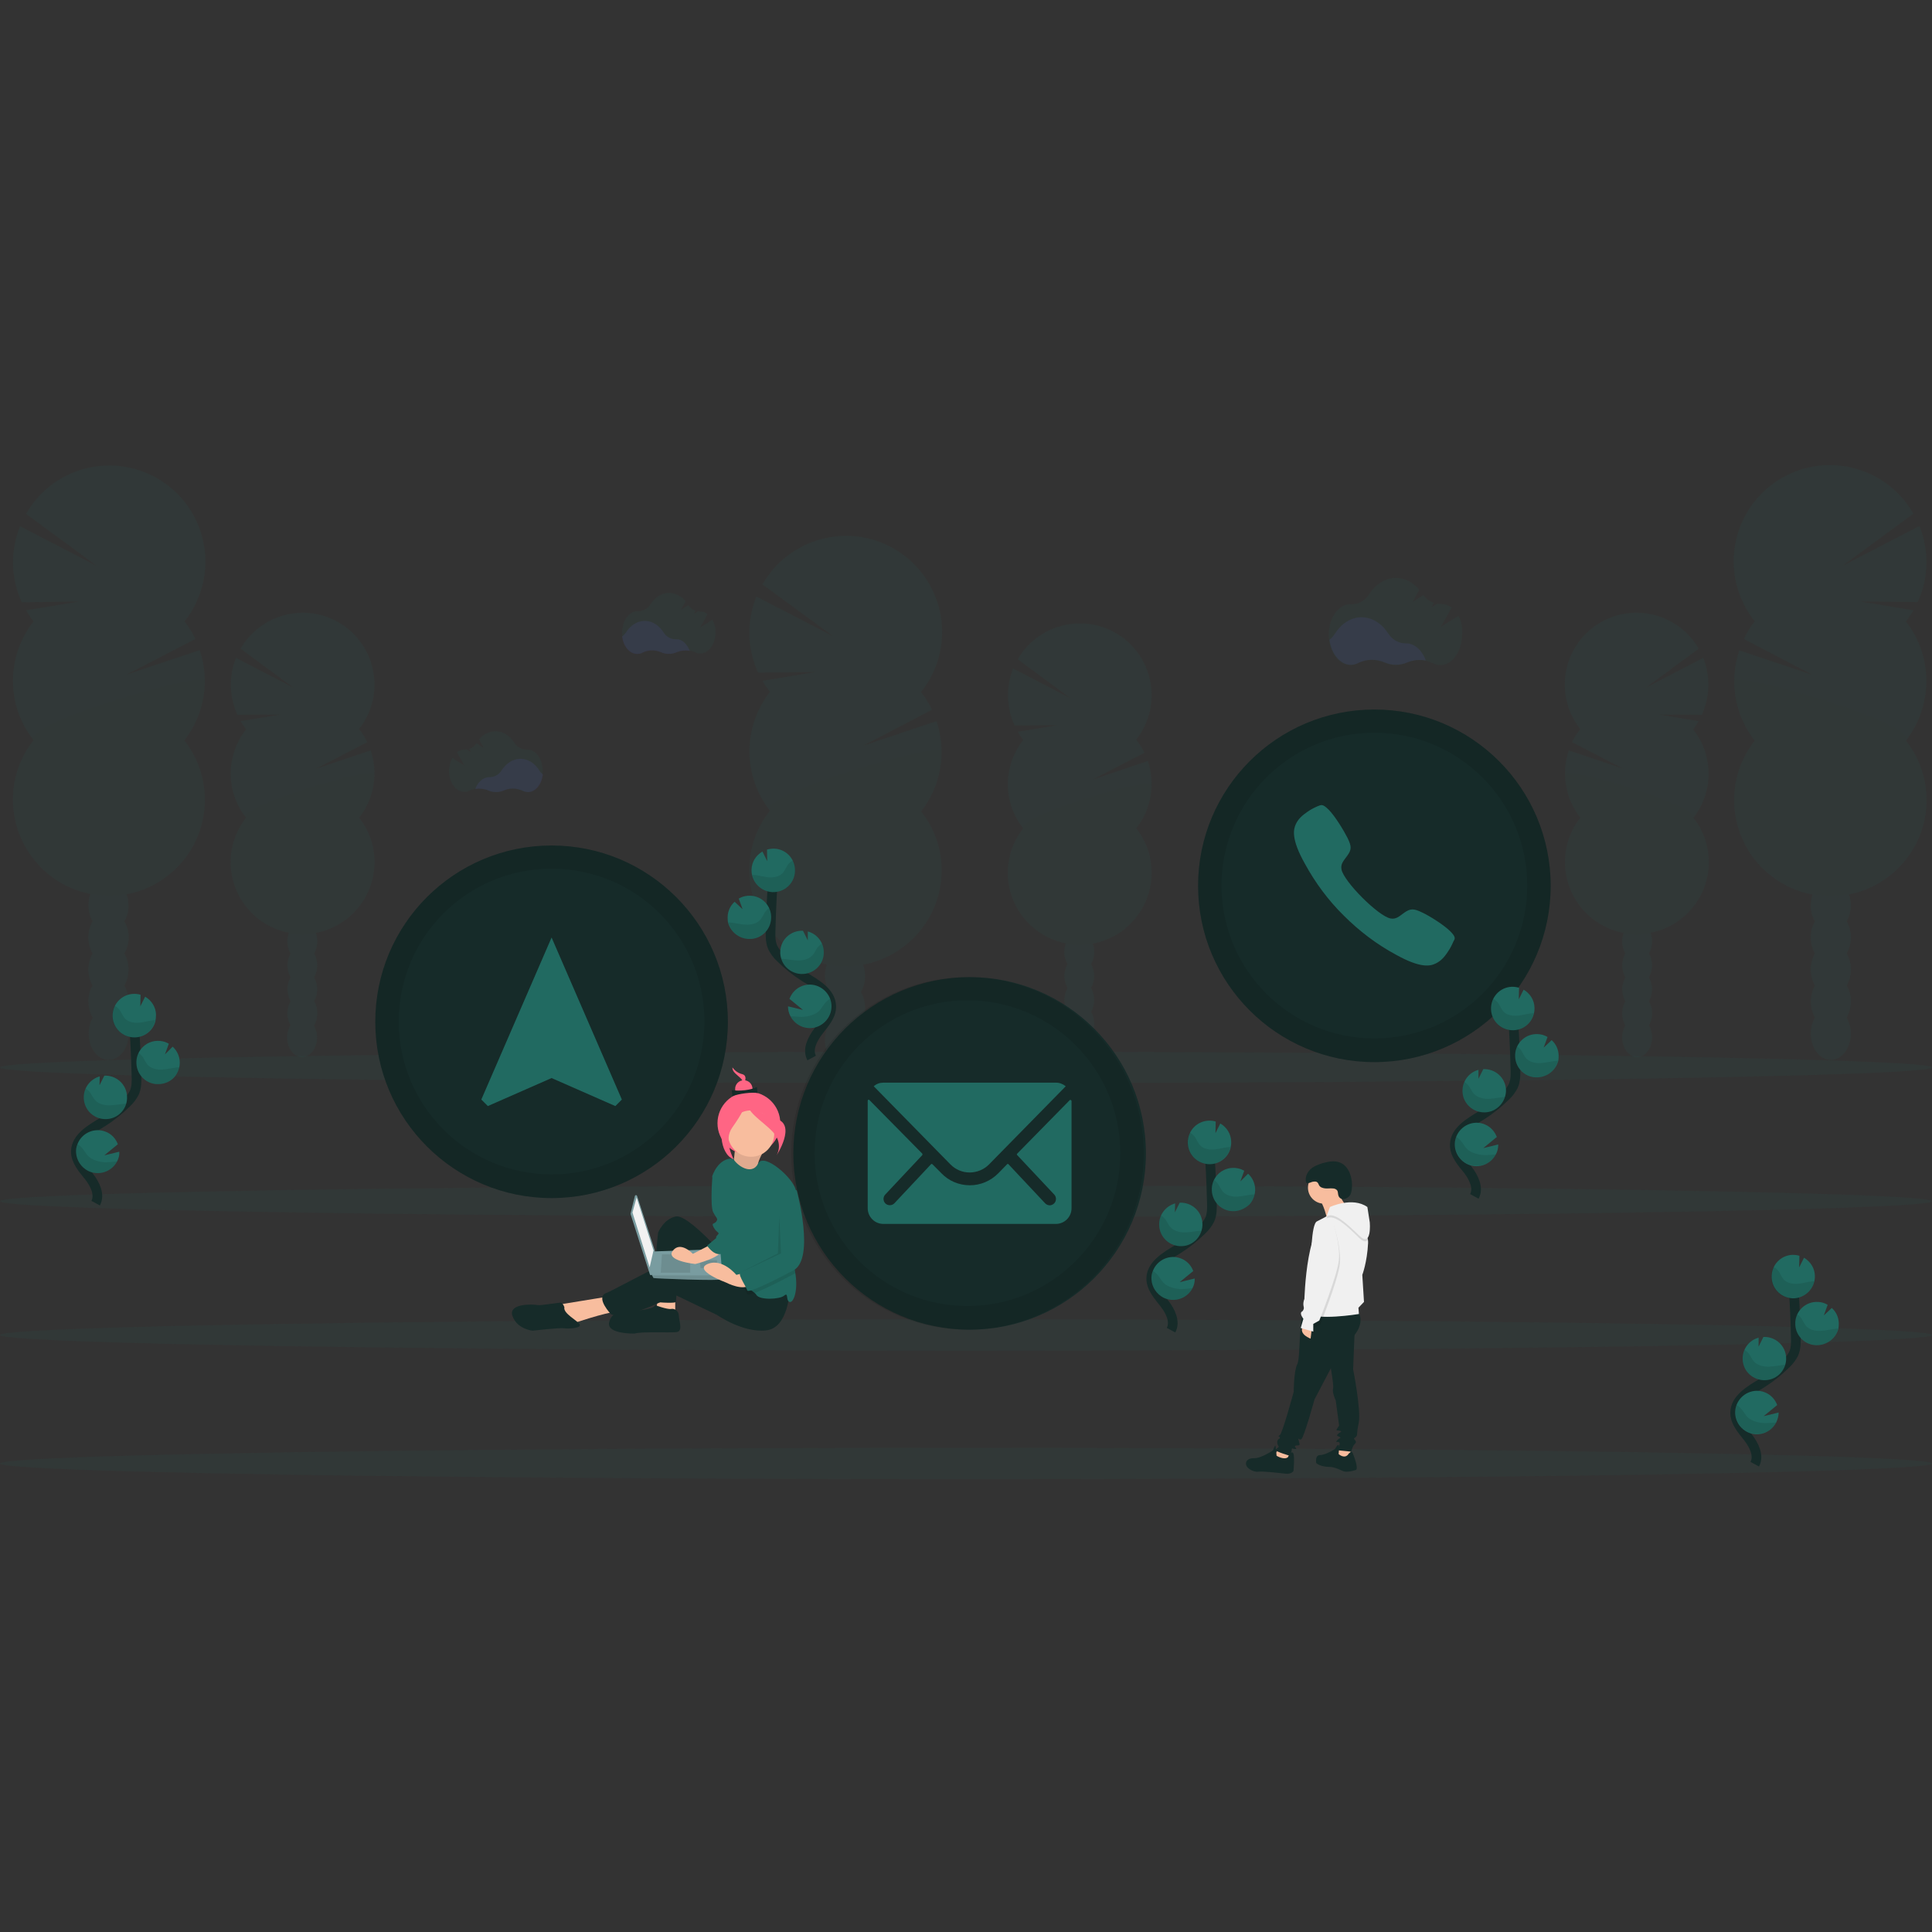 <?xml version="1.0" encoding="utf-8"?>
<!-- Generator: Adobe Illustrator 21.0.2, SVG Export Plug-In . SVG Version: 6.00 Build 0)  -->
<svg version="1.1" id="Layer_1" xmlns="http://www.w3.org/2000/svg" xmlns:xlink="http://www.w3.org/1999/xlink" x="0px" y="0px"
	 viewBox="0 0 800 800" style="enable-background:new 0 0 800 800;" xml:space="preserve">
<rect x="0" y="0" width="800" height="800" fill="#333333" stroke="none"/>
<style type="text/css">
	.st0{opacity:0.1;}
	.st1{fill:#216A61;}
	.st2{opacity:0.1;fill:#216A61;enable-background:new    ;}
	.st3{opacity:0.1;fill:#6C63FF;enable-background:new    ;}
	.st4{fill:none;stroke:#162B29;stroke-width:4;stroke-miterlimit:10;}
	.st5{opacity:0.1;enable-background:new    ;}
	.st6{fill:#162B29;}
	.st7{fill:#F8BD9E;}
	.st8{fill:#F0F0F0;}
	.st9{fill:#FF6584;}
	.st10{fill:#799CA0;}
	.st11{fill:#F2F2F2;}
</style>
<g class="st0">
	<ellipse class="st1" cx="349.9" cy="457.2" rx="8.3" ry="10.9"/>
	<path class="st1" d="M356.5,410.7c1.2-2,1.8-4.3,1.7-6.6c0-6-3.7-10.9-8.3-10.9s-8.3,4.9-8.3,10.9c0,2.3,0.6,4.6,1.7,6.6
		c-2.3,4.1-2.3,9.2,0,13.3c-2.3,4.1-2.3,9.2,0,13.3c-1.2,2-1.8,4.3-1.7,6.6c0,6,3.7,10.9,8.3,10.9s8.3-4.9,8.3-10.9
		c0-2.3-0.6-4.6-1.7-6.6c2.3-4.1,2.3-9.2,0-13.3C358.8,419.9,358.8,414.8,356.5,410.7L356.5,410.7z"/>
	<ellipse class="st1" cx="349.9" cy="390.8" rx="8.3" ry="10.9"/>
	<ellipse class="st1" cx="349.9" cy="377.5" rx="8.3" ry="10.9"/>
	<path class="st1" d="M318.8,286.5c-1.1-1.4-2.2-3-3.1-4.6l21.8-3.6l-23.6,0.2c-4.6-10-4.8-21.4-0.7-31.5l31.7,16.4L315.7,242
		c10.9-19.1,35.2-25.8,54.3-14.9c19.1,10.9,25.8,35.2,14.9,54.3c-1,1.8-2.2,3.5-3.5,5.2c1.8,2.2,3.3,4.7,4.5,7.3l-28.3,14.8
		l30.2-10.1c4.3,12.7,1.9,26.8-6.4,37.4c13.6,17,10.6,42-6.7,55.6s-42.3,10.6-55.9-6.7c-11.4-14.4-11.4-34.8,0-49.2
		C307.5,321.3,307.5,301,318.8,286.5L318.8,286.5z"/>
	<path class="st2" d="M389.9,311.1c0,8.9-3,17.6-8.5,24.6C395,353,392,378,374.7,391.6s-42.3,10.6-55.9-6.7
		c-11.4-14.4-11.4-34.8,0-49.2C313.5,328.9,389.9,306.6,389.9,311.1z"/>
</g>
<g class="st0">
	<ellipse class="st1" cx="446.9" cy="434" rx="6.2" ry="8.1"/>
	<path class="st1" d="M451.8,399.2c0.9-1.5,1.3-3.2,1.3-5c0-4.5-2.8-8.1-6.2-8.1c-3.4,0-6.2,3.6-6.2,8.1c0,1.7,0.4,3.5,1.3,5
		c-1.7,3.1-1.7,6.8,0,9.9c-1.7,3.1-1.7,6.8,0,9.9c-0.9,1.5-1.3,3.2-1.3,5c0,4.5,2.8,8.1,6.2,8.1s6.2-3.6,6.2-8.1
		c0-1.7-0.4-3.5-1.3-5c1.7-3.1,1.7-6.8,0-9.9C453.5,406,453.5,402.3,451.8,399.2z"/>
	<ellipse class="st1" cx="446.9" cy="384.3" rx="6.2" ry="8.1"/>
	<ellipse class="st1" cx="446.9" cy="374.4" rx="6.2" ry="8.1"/>
	<path class="st1" d="M423.7,306.4c-0.9-1.1-1.6-2.2-2.3-3.4l16.3-2.7l-17.6,0.1c-3.4-7.4-3.6-16-0.6-23.6l23.7,12.3L421.4,273
		c8.2-14.2,26.4-19.1,40.6-10.9c14.2,8.2,19.1,26.4,10.9,40.6c-0.7,1.2-1.5,2.4-2.4,3.6c1.3,1.7,2.5,3.5,3.4,5.4l-21.2,11l22.6-7.6
		c3.2,9.5,1.4,20-4.8,27.9c10.2,12.9,7.9,31.6-5,41.8c-12.9,10.2-31.6,7.9-41.8-5c-8.5-10.8-8.5-26,0-36.8
		C415.2,332.4,415.2,317.2,423.7,306.4L423.7,306.4z"/>
	<path class="st2" d="M476.8,324.8c0,6.7-2.2,13.1-6.4,18.4c10.2,12.9,7.9,31.6-5,41.8c-12.9,10.2-31.6,7.9-41.8-5
		c-8.5-10.8-8.5-26,0-36.8C419.7,338.1,476.8,321.4,476.8,324.8z"/>
</g>
<g class="st0">
	<ellipse class="st1" cx="758.1" cy="428" rx="8.3" ry="10.9"/>
	<path class="st1" d="M751.5,381.5c-1.2-2-1.8-4.3-1.7-6.6c0-6,3.7-10.9,8.3-10.9s8.3,4.9,8.3,10.9c0,2.3-0.6,4.6-1.7,6.6
		c2.3,4.1,2.3,9.2,0,13.3c2.3,4.1,2.3,9.2,0,13.3c1.2,2,1.8,4.3,1.7,6.6c0,6-3.7,10.9-8.3,10.9s-8.3-4.9-8.3-10.9
		c0-2.3,0.6-4.6,1.7-6.6c-2.3-4.1-2.3-9.2,0-13.3C749.2,390.7,749.2,385.6,751.5,381.5z"/>
	<ellipse class="st1" cx="758.1" cy="361.6" rx="8.3" ry="10.9"/>
	<ellipse class="st1" cx="758.1" cy="348.3" rx="8.3" ry="10.9"/>
	<path class="st1" d="M789.2,257.3c1.1-1.4,2.2-3,3.1-4.6l-21.8-3.6l23.6,0.2c4.6-10,4.8-21.4,0.7-31.5l-31.7,16.4l29.2-21.5
		c-10.9-19.1-35.2-25.8-54.3-14.9c-19.1,10.9-25.8,35.2-14.9,54.3c1,1.8,2.2,3.5,3.5,5.2c-1.8,2.2-3.3,4.7-4.5,7.3l28.3,14.8
		l-30.2-10.1c-4.3,12.7-1.9,26.8,6.4,37.4C713,324,716,349,733.3,362.6s42.3,10.6,55.9-6.7c11.4-14.4,11.4-34.8,0-49.2
		C800.5,292.1,800.5,271.8,789.2,257.3L789.2,257.3z"/>
	<path class="st2" d="M718.1,281.9c0,8.9,3,17.6,8.5,24.6c-13.6,17.3-10.6,42.3,6.7,55.9s42.3,10.6,55.9-6.7
		c11.4-14.4,11.4-34.8,0-49.2C794.5,299.7,718.1,277.4,718.1,281.9z"/>
</g>
<g class="st0">
	<ellipse class="st1" cx="677.9" cy="429.6" rx="6.2" ry="8.1"/>
	<path class="st1" d="M673,394.8c-0.9-1.5-1.3-3.2-1.3-5c0-4.5,2.8-8.1,6.2-8.1s6.2,3.6,6.2,8.1c0,1.7-0.4,3.5-1.3,5
		c1.7,3.1,1.7,6.8,0,9.9c1.7,3.1,1.7,6.8,0,9.9c0.9,1.5,1.3,3.2,1.3,5c0,4.5-2.8,8.1-6.2,8.1s-6.2-3.6-6.2-8.1c0-1.7,0.4-3.5,1.3-5
		c-1.7-3.1-1.7-6.8,0-9.9C671.3,401.7,671.3,397.9,673,394.8z"/>
	<ellipse class="st1" cx="677.9" cy="379.9" rx="6.2" ry="8.1"/>
	<ellipse class="st1" cx="677.9" cy="370" rx="6.2" ry="8.1"/>
	<path class="st1" d="M701.1,302c0.9-1.1,1.6-2.2,2.3-3.4l-16.3-2.7l17.6,0.1c3.4-7.4,3.6-16,0.6-23.6l-23.7,12.3l21.8-16.1
		c-8.2-14.2-26.4-19.1-40.6-10.9c-14.2,8.2-19.1,26.4-10.9,40.6c0.7,1.2,1.5,2.4,2.4,3.6c-1.3,1.7-2.5,3.5-3.4,5.4l21.2,11
		l-22.5-7.6c-3.2,9.5-1.4,20,4.8,27.9c-10.2,12.9-7.9,31.6,5,41.8c12.9,10.2,31.6,7.9,41.8-5c8.5-10.8,8.5-26,0-36.8
		C709.6,328,709.6,312.8,701.1,302L701.1,302z"/>
	<path class="st2" d="M648,320.4c0,6.7,2.2,13.1,6.4,18.4c-10.2,12.9-7.9,31.6,5,41.8c12.9,10.2,31.6,7.9,41.8-5
		c8.5-10.8,8.5-26,0-36.8C705.1,333.7,648,317.1,648,320.4z"/>
</g>
<g class="st0">
	<ellipse class="st1" cx="45" cy="428" rx="8.3" ry="10.9"/>
	<path class="st1" d="M51.5,381.5c1.2-2,1.8-4.3,1.7-6.6c0-6-3.7-10.9-8.3-10.9s-8.3,4.9-8.3,10.9c0,2.3,0.6,4.6,1.7,6.6
		c-2.3,4.1-2.3,9.2,0,13.3c-2.3,4.1-2.3,9.2,0,13.3c-1.2,2-1.8,4.3-1.7,6.6c0,6,3.7,10.9,8.3,10.9s8.3-4.9,8.3-10.9
		c0-2.3-0.6-4.6-1.7-6.6c2.3-4.1,2.3-9.2,0-13.3C53.9,390.7,53.9,385.6,51.5,381.5L51.5,381.5z"/>
	<ellipse class="st1" cx="45" cy="361.6" rx="8.3" ry="10.9"/>
	<ellipse class="st1" cx="45" cy="348.3" rx="8.3" ry="10.9"/>
	<path class="st1" d="M13.9,257.3c-1.1-1.4-2.2-3-3.1-4.6l21.8-3.6L9,249.4c-4.6-10-4.8-21.4-0.7-31.5L40,234.3l-29.2-21.5
		C21.6,193.7,46,187.1,65,198c19.1,10.9,25.7,35.2,14.8,54.3c-1,1.8-2.1,3.4-3.4,5c1.8,2.2,3.3,4.7,4.5,7.3l-28.4,14.7l30.2-10.1
		c4.3,12.7,1.9,26.8-6.4,37.4c13.6,17.3,10.6,42.3-6.7,55.9C52.5,376,27.4,373,13.9,355.7c-11.4-14.4-11.4-34.8,0-49.2
		C2.5,292.1,2.5,271.8,13.9,257.3L13.9,257.3z"/>
	<path class="st2" d="M84.9,281.9c0,8.9-3,17.6-8.5,24.6c13.6,17.3,10.6,42.3-6.7,55.9C52.5,376,27.4,373,13.9,355.7
		c-11.4-14.4-11.4-34.8,0-49.2C8.5,299.7,84.9,277.4,84.9,281.9z"/>
</g>
<g class="st0">
	<ellipse class="st1" cx="125.1" cy="429.6" rx="6.2" ry="8.1"/>
	<path class="st1" d="M130.1,394.8c0.9-1.5,1.3-3.2,1.3-5c0-4.5-2.8-8.1-6.2-8.1c-3.4,0-6.2,3.6-6.2,8.1c0,1.7,0.4,3.5,1.3,5
		c-1.7,3.1-1.7,6.8,0,9.9c-1.7,3.1-1.7,6.8,0,9.9c-0.9,1.5-1.3,3.2-1.3,5c0,4.5,2.8,8.1,6.2,8.1s6.2-3.6,6.2-8.1
		c0-1.7-0.4-3.5-1.3-5c1.7-3.1,1.7-6.8,0-9.9C131.8,401.7,131.8,397.9,130.1,394.8z"/>
	<ellipse class="st1" cx="125.1" cy="379.9" rx="6.2" ry="8.1"/>
	<ellipse class="st1" cx="125.1" cy="370" rx="6.2" ry="8.1"/>
	<path class="st1" d="M101.9,302c-0.8-1.1-1.6-2.2-2.3-3.4l16.3-2.7L98.3,296c-3.4-7.4-3.6-16-0.6-23.6l23.7,12.3l-21.8-16.1
		c8.2-14.2,26.4-19.1,40.6-10.9c14.2,8.2,19.1,26.4,10.9,40.6c-0.7,1.2-1.5,2.4-2.4,3.6c1.3,1.7,2.5,3.5,3.4,5.4l-21.2,11l22.6-7.6
		c3.2,9.5,1.4,20-4.8,27.9c10.2,12.9,7.9,31.6-5,41.8c-12.9,10.2-31.6,7.9-41.8-5c-8.5-10.8-8.5-26,0-36.8
		C93.4,328,93.4,312.8,101.9,302L101.9,302z"/>
	<path class="st2" d="M155,320.4c0,6.7-2.2,13.1-6.4,18.4c10.2,12.9,7.9,31.6-5,41.8c-12.9,10.2-31.6,7.9-41.8-5
		c-8.5-10.8-8.5-26,0-36.8C97.9,333.7,155,317.1,155,320.4z"/>
</g>
<ellipse class="st2" cx="400" cy="552.8" rx="400" ry="6.5"/>
<ellipse class="st2" cx="400" cy="606" rx="400" ry="6.5"/>
<ellipse class="st2" cx="400" cy="442" rx="400" ry="6.5"/>
<ellipse class="st2" cx="400" cy="497.4" rx="400" ry="6.5"/>
<path class="st3" d="M590.4,273.5c-2.6-0.5-5.3-0.2-7.7,0.8c-3,1.3-6.3,1.3-9.3,0c-3.5-1.5-7.5-1.5-10.9,0.2c-1,0.5-2,0.8-3.1,0.8
	c-4.4,0-8.1-4.5-8.9-10.4c0.9-0.7,1.6-1.5,2.2-2.4c2.6-4.2,6.6-6.9,11.1-6.9s8.5,2.7,11.1,6.8c1.6,2.5,4.4,4.1,7.4,4h0.1
	C585.8,266.5,588.9,269.3,590.4,273.5z"/>
<path class="st2" d="M603.9,255l-7.2,4.5l4.4-7.9c-1.2-1-2.8-1.5-4.3-1.5h-0.1c-0.5,0-1,0-1.5-0.1l-2.5,1.5l1-1.9
	c-1.7-0.6-3.2-1.7-4.3-3.2l-4.4,2.8l2.7-5c-2.5-3.1-6-4.9-9.7-4.9c-4.5,0-8.5,2.7-11.2,6.9c-1.6,2.6-4.4,4.1-7.4,4h-0.2
	c-5,0-9,5.7-9,12.6c0,7,4,12.6,9,12.6c1.1,0,2.2-0.3,3.1-0.8c3.4-1.7,7.4-1.8,10.9-0.2c3,1.3,6.3,1.3,9.3,0
	c3.5-1.5,7.4-1.4,10.8,0.2c1,0.5,2,0.8,3.1,0.8c5,0,9-5.7,9-12.6C605.8,260,605.1,257.3,603.9,255z"/>
<path class="st3" d="M285.6,269.5c-1.8-0.3-3.7-0.1-5.4,0.6c-2.1,0.9-4.4,0.9-6.5,0c-2.5-1.1-5.3-1-7.7,0.2
	c-0.7,0.4-1.4,0.5-2.2,0.5c-3.1,0-5.7-3.1-6.2-7.2c0.6-0.5,1.1-1,1.6-1.7c1.8-2.9,4.6-4.8,7.8-4.8c3.2,0,5.9,1.9,7.8,4.8
	c1.1,1.8,3.1,2.9,5.2,2.8h0.1C282.4,264.6,284.5,266.6,285.6,269.5z"/>
<path class="st2" d="M295,256.6l-5,3.2l3-5.5c-0.9-0.7-1.9-1.1-3-1.1l0,0c-0.3,0-0.7,0-1-0.1l-1.7,1.1l0.7-1.3
	c-1.2-0.4-2.2-1.2-3-2.3l-3,1.9l1.9-3.5c-1.6-2.1-4.1-3.4-6.8-3.5c-3.2,0-6,1.9-7.8,4.8c-1.1,1.8-3.1,2.8-5.2,2.8h-0.2
	c-3.5,0-6.3,4-6.3,8.8s2.8,8.8,6.3,8.8c0.8,0,1.5-0.2,2.2-0.6c2.4-1.2,5.2-1.2,7.6-0.1c1,0.5,2.1,0.7,3.3,0.7c1.1,0,2.2-0.2,3.2-0.7
	c2.4-1.1,5.2-1,7.6,0.1c0.7,0.4,1.4,0.5,2.2,0.5c3.5,0,6.3-4,6.3-8.8C296.4,260.1,295.9,258.2,295,256.6z"/>
<path class="st3" d="M196.8,326.7c1.8-0.3,3.7-0.1,5.4,0.6c2.1,0.9,4.4,0.9,6.5,0c2.5-1.1,5.2-1,7.7,0.1c0.7,0.4,1.4,0.5,2.2,0.6
	c3.1,0,5.7-3.1,6.2-7.3c-0.6-0.5-1.1-1-1.5-1.7c-1.8-2.9-4.6-4.8-7.8-4.8s-5.9,1.9-7.8,4.8c-1.1,1.8-3.1,2.9-5.2,2.8h-0.1
	C200,321.9,197.8,323.9,196.8,326.7z"/>
<path class="st2" d="M187.3,313.8l5,3.2l-3.1-5.5c0.9-0.7,1.9-1.1,3-1.1h0.1c0.3,0,0.7,0,1-0.1l1.7,1.1l-0.7-1.3
	c1.2-0.4,2.2-1.2,3-2.3l3,1.9l-1.9-3.5c1.6-2.1,4.1-3.4,6.8-3.4c3.2,0,6,1.9,7.8,4.8c1.1,1.8,3.1,2.8,5.2,2.8h0.2
	c3.5,0,6.3,4,6.3,8.8s-2.8,8.8-6.3,8.8c-0.8,0-1.5-0.2-2.2-0.5c-2.4-1.2-5.2-1.2-7.7-0.2c-1,0.5-2.1,0.7-3.3,0.7
	c-1.1,0-2.2-0.2-3.2-0.7c-2.4-1.1-5.2-1-7.6,0.1c-0.7,0.4-1.4,0.5-2.2,0.5c-3.5,0-6.3-4-6.3-8.8C186,317.4,186.4,315.5,187.3,313.8z
	"/>
<path class="st4" d="M484.9,550.8c1.9-3.5-0.3-7.9-2.7-11s-5.5-6.4-5.5-10.4c0.1-5.8,6.2-9.2,11.1-12.2c3.6-2.3,7-5,10-8
	c1.3-1.2,2.3-2.6,3.1-4.1c1-2.2,1-4.8,0.9-7.3c-0.2-8.2-0.6-16.4-1.2-24.6"/>
<path class="st1" d="M509.8,472.6c-0.1-3.1-1.8-5.8-4.5-7.4l-2,4l0.1-4.8c-4.8-1.4-9.8,1.3-11.2,6.1c-1.4,4.8,1.3,9.8,6.1,11.2
	c4.8,1.4,9.8-1.3,11.2-6.1C509.7,474.6,509.9,473.6,509.8,472.6z"/>
<path class="st1" d="M493.8,533.4c-2.3,4.4-7.7,6.1-12.1,3.9c-2.8-1.5-4.7-4.3-4.9-7.5c-0.1-1.2,0.1-2.5,0.6-3.6
	c1.8-4.6,7-6.9,11.6-5.1c2.4,0.9,4.2,2.8,5.1,5.2l-5.6,4.6l6.2-1.5C494.8,530.8,494.4,532.2,493.8,533.4z"/>
<path class="st1" d="M489.4,516c-5,0.2-9.2-3.6-9.4-8.6c-0.2-4.2,2.5-7.9,6.6-9.1l-0.1,3.7l2-4l0,0c5-0.2,9.2,3.6,9.4,8.6
	C498.1,511.6,494.3,515.8,489.4,516L489.4,516z"/>
<path class="st1" d="M511.2,501.5c-5,0.3-9.2-3.6-9.4-8.5c-0.3-5,3.6-9.2,8.5-9.4c1.7-0.1,3.4,0.3,4.9,1.2l-1.6,4.4l3.2-3.2
	c3.7,3.4,3.9,9,0.6,12.7C515.7,500.3,513.5,501.4,511.2,501.5L511.2,501.5z"/>
<path class="st5" d="M508.6,475c-2.1,0.2-4.1,0.9-6.2,1s-4.4-0.4-5.7-2c-0.6-0.9-1.2-1.9-1.7-2.9c-0.6-0.9-1.3-1.6-2.3-2.1
	c-2.3,4.4-0.5,9.8,3.9,12.1c4.4,2.3,9.8,0.5,12.1-3.9c0.4-0.7,0.6-1.4,0.8-2.2C509.3,475,508.9,475,508.6,475z"/>
<path class="st5" d="M511.2,501.5c-5,0.2-9.2-3.6-9.4-8.6c-0.1-1.5,0.2-2.9,0.9-4.3c0.7,0.5,1.3,1.1,1.8,1.8c0.5,1,1.1,2,1.8,3
	c1.4,1.6,3.8,2.2,6,2.1s4.3-0.7,6.4-0.9c0.3,0,0.6,0,0.9-0.1C518.6,498.5,515.2,501.3,511.2,501.5z"/>
<path class="st5" d="M489.4,516c-5,0.2-9.2-3.6-9.4-8.6c-0.1-1.4,0.2-2.8,0.8-4.1c0.7,0.5,1.4,1.1,1.9,1.8c0.6,1,1.2,2.1,1.9,3
	c1.5,1.7,4.1,2.3,6.4,2.2c2.3-0.1,4.4-0.6,6.6-0.7C496.4,513.3,493.1,515.8,489.4,516z"/>
<path class="st5" d="M493.8,533.4c-2.3,4.4-7.7,6.1-12.1,3.9c-2.8-1.5-4.7-4.3-4.9-7.5c-0.1-1.2,0.1-2.5,0.6-3.6
	c0.7,0.5,1.4,1.1,2,1.8c0.9,1,1.4,2.2,2.4,3.2c1.8,1.8,4.8,2.5,7.4,2.6C490.8,533.7,492.3,533.6,493.8,533.4z"/>
<path class="st4" d="M39.6,498.2c1.9-3.5-0.3-7.9-2.7-11c-2.5-3.1-5.5-6.4-5.5-10.4c0.1-5.8,6.2-9.2,11.1-12.2c3.6-2.3,7-5,10-8
	c1.3-1.2,2.3-2.6,3.1-4.1c1-2.2,1-4.8,0.9-7.3c-0.2-8.2-0.6-16.4-1.2-24.6"/>
<path class="st1" d="M64.6,420.1c-0.1-3.1-1.8-5.8-4.5-7.4l-2,4l0.1-4.8c-4.8-1.4-9.8,1.3-11.2,6.1c-1.4,4.8,1.3,9.8,6.1,11.2
	c4.8,1.4,9.8-1.3,11.2-6.1C64.5,422.1,64.6,421.1,64.6,420.1L64.6,420.1z"/>
<path class="st1" d="M48.5,480.9c-2.3,4.4-7.7,6.1-12.1,3.9c-2.8-1.5-4.7-4.3-4.9-7.5c-0.1-1.2,0.1-2.5,0.6-3.6
	c1.8-4.6,7-6.9,11.6-5.1c2.4,0.9,4.2,2.8,5.1,5.2l-5.6,4.6l6.2-1.5C49.5,478.2,49.2,479.6,48.5,480.9z"/>
<path class="st1" d="M44.1,463.4c-5,0.2-9.2-3.6-9.4-8.6c-0.2-4.2,2.5-7.9,6.6-9.1l-0.1,3.7l2-4l0,0c5-0.2,9.2,3.6,9.4,8.6
	C52.9,459,49,463.2,44.1,463.4L44.1,463.4z"/>
<path class="st1" d="M65.9,448.9c-5,0.3-9.2-3.6-9.4-8.5c-0.3-5,3.6-9.2,8.5-9.4c1.7-0.1,3.4,0.3,4.9,1.2l-1.6,4.4l3.2-3.2
	c3.7,3.4,3.9,9,0.6,12.7C70.5,447.8,68.3,448.8,65.9,448.9L65.9,448.9z"/>
<path class="st5" d="M63.4,422.5c-2.1,0.2-4.1,0.9-6.2,1c-2.1,0.1-4.4-0.4-5.7-2c-0.6-0.9-1.2-1.9-1.7-2.9c-0.6-0.9-1.3-1.6-2.3-2.1
	c-2.3,4.4-0.5,9.8,3.9,12.1c4.4,2.3,9.8,0.5,12.1-3.9c0.4-0.7,0.6-1.4,0.8-2.2C64,422.4,63.7,422.4,63.4,422.5z"/>
<path class="st5" d="M65.9,448.9c-5,0.2-9.2-3.6-9.4-8.6c-0.1-1.5,0.2-2.9,0.9-4.3c0.7,0.5,1.3,1.1,1.8,1.8c0.5,1,1.1,2,1.8,3
	c1.4,1.6,3.8,2.2,6,2.1s4.3-0.7,6.4-0.9c0.3,0,0.6,0,0.9-0.1C73.3,445.9,69.9,448.7,65.9,448.9z"/>
<path class="st5" d="M44.1,463.4c-5,0.2-9.2-3.6-9.4-8.6c-0.1-1.4,0.2-2.8,0.8-4.1c0.7,0.5,1.4,1.1,1.9,1.8c0.6,1,1.2,2.1,1.9,3
	c1.5,1.7,4.1,2.3,6.4,2.2c2.3-0.1,4.4-0.6,6.6-0.7C51.1,460.7,47.9,463.3,44.1,463.4z"/>
<path class="st5" d="M48.5,480.9c-2.3,4.4-7.7,6.1-12.1,3.9c-2.8-1.5-4.7-4.3-4.9-7.5c-0.1-1.2,0.1-2.5,0.6-3.6
	c0.7,0.5,1.4,1.1,2,1.8c0.9,1,1.4,2.2,2.4,3.2c1.8,1.8,4.8,2.5,7.4,2.6C45.5,481.2,47,481.1,48.5,480.9z"/>
<path class="st4" d="M336.1,438.1c-1.9-3.5,0.3-7.8,2.7-11s5.5-6.4,5.4-10.4c-0.1-5.8-6.2-9.2-11.1-12.2c-3.6-2.3-7-5-10-8
	c-1.3-1.2-2.3-2.6-3.1-4.1c-1-2.3-1-4.8-0.9-7.3c0.2-8.2,0.6-16.4,1.2-24.6"/>
<path class="st1" d="M311.2,360c0.1-3.1,1.8-5.8,4.5-7.4l2,4l-0.1-4.8c1-0.3,2-0.4,3-0.4c5,0.2,8.8,4.4,8.6,9.4
	c-0.2,5-4.4,8.8-9.4,8.6C314.8,369.1,311,364.9,311.2,360L311.2,360z"/>
<path class="st1" d="M327.3,420.8c2.3,4.4,7.7,6.2,12.1,3.9c4.4-2.3,6.2-7.7,3.9-12.1c-2.3-4.4-7.7-6.2-12.1-3.9
	c-2,1-3.5,2.8-4.3,4.9l5.6,4.6l-6.2-1.5C326.3,418.1,326.6,419.5,327.3,420.8z"/>
<path class="st1" d="M331.7,403.3c5,0.2,9.2-3.6,9.4-8.5c0.2-4.2-2.5-8-6.6-9.1v3.7l-2-4l0,0c-5-0.2-9.2,3.6-9.4,8.5
	c-0.1,1,0.1,2.1,0.4,3.1C324.6,400.6,327.9,403.1,331.7,403.3z"/>
<path class="st1" d="M309.9,388.8c5,0.3,9.2-3.6,9.4-8.5c0.3-5-3.6-9.2-8.5-9.4c-1.7-0.1-3.4,0.3-4.9,1.2l1.6,4.4l-3.3-3.1
	c-1.8,1.6-2.8,3.8-2.9,6.2c0,0.8,0,1.7,0.2,2.5C302.5,385.8,305.9,388.6,309.9,388.8z"/>
<path class="st5" d="M312.4,362.3c2.1,0.2,4.1,0.9,6.2,1s4.4-0.4,5.7-2c0.6-0.9,1.2-1.9,1.7-2.9c0.6-0.9,1.3-1.6,2.3-2.1
	c2.3,4.4,0.5,9.8-3.9,12.1c-4.4,2.3-9.8,0.5-12.1-3.9c-0.4-0.7-0.6-1.4-0.8-2.2C311.8,362.3,312.1,362.3,312.4,362.3z"/>
<path class="st5" d="M309.9,388.8c5,0.2,9.2-3.6,9.4-8.6c0.1-1.5-0.2-2.9-0.8-4.2c-0.7,0.5-1.3,1.1-1.8,1.8c-0.5,1-1.1,2-1.8,3
	c-1.4,1.6-3.8,2.2-6,2.1s-4.3-0.7-6.4-0.9c-0.3,0-0.6,0-0.9-0.1C302.5,385.8,305.9,388.6,309.9,388.8z"/>
<path class="st5" d="M331.7,403.3c5,0.2,9.2-3.6,9.4-8.5c0.1-1.4-0.2-2.8-0.8-4.1c-0.7,0.5-1.4,1.1-1.9,1.8c-0.6,1-1.2,2.1-1.9,3
	c-1.5,1.7-4.1,2.3-6.4,2.2c-2.3-0.1-4.4-0.6-6.6-0.7C324.6,400.6,327.9,403.1,331.7,403.3z"/>
<path class="st5" d="M327.3,420.8c2.3,4.4,7.7,6.1,12.1,3.8c4-2.1,5.9-6.9,4.3-11.1c-0.7,0.5-1.4,1.1-2,1.8c-0.9,1-1.5,2.2-2.4,3.2
	c-1.8,1.8-4.8,2.5-7.4,2.6C330.3,421,328.8,420.9,327.3,420.8z"/>
<circle class="st6" cx="569.1" cy="366.8" r="73"/>
<path class="st1" d="M600.5,385.6c-2.5-2.5-8.6-6.4-11.7-7.8c-3.5-1.7-4.8-1.6-7.3,0.1c-2.1,1.5-3.4,2.9-5.8,2.4
	c-2.4-0.5-7.1-4.1-11.6-8.6s-8.1-9.2-8.6-11.6s0.9-3.7,2.4-5.8c1.8-2.5,1.8-3.8,0.1-7.3c-1.5-3-5.2-9.1-7.8-11.7s-3.1-2-4.5-1.5
	c-1.4,0.6-2.8,1.3-4.1,2.2c-2.5,1.7-4,3.1-5,5.2s-2.1,6.1,3.7,16.4c4.3,7.9,9.7,15.2,16.1,21.5l0,0l0,0c6.4,6.4,13.6,11.9,21.6,16.2
	c10.4,5.8,14.3,4.7,16.4,3.7s3.5-2.4,5.2-5c0.9-1.3,1.6-2.7,2.2-4.1C602.5,388.7,603,388.1,600.5,385.6z"/>
<path class="st5" d="M569.1,293.8c-40.3,0-73,32.6-73,73c0,40.3,32.6,73,73,73c40.3,0,73-32.6,73-73c0,0,0,0,0-0.1
	C642.1,326.5,609.4,293.8,569.1,293.8z M569.1,430c-34.9,0-63.3-28.3-63.3-63.3c0-34.9,28.3-63.3,63.3-63.3
	c34.9,0,63.3,28.3,63.3,63.3l0,0C632.4,401.7,604.1,430,569.1,430L569.1,430L569.1,430z"/>
<circle class="st6" cx="401.5" cy="477.6" r="73"/>
<path class="st1" d="M443,455.5l-21.8,22.2c-0.2,0.2-0.2,0.4,0,0.6l0,0l15.3,16.3c1,1,1,2.7,0,3.7c-0.5,0.5-1.2,0.8-1.8,0.8
	c-0.7,0-1.4-0.3-1.9-0.8l-15.2-16.2c-0.2-0.2-0.4-0.2-0.6,0l-3.7,3.8c-3.1,3.1-7.3,4.9-11.7,4.9c-4.5,0-8.8-1.8-11.9-5.1l-3.6-3.6
	c-0.2-0.2-0.4-0.2-0.6,0l-15.2,16.2c-1,1-2.7,1-3.7,0l0,0c-1-1-1-2.7,0-3.7l0,0l15.3-16.3c0.1-0.2,0.1-0.4,0-0.6L360,455.5
	c-0.2-0.2-0.4-0.2-0.6,0c-0.1,0.1-0.1,0.2-0.1,0.3v44.5c0,3.6,2.9,6.5,6.5,6.5h71.4c3.6,0,6.5-2.9,6.5-6.5v-44.4
	c0-0.2-0.2-0.4-0.4-0.4C443.2,455.4,443.1,455.4,443,455.5z"/>
<path class="st1" d="M401.5,485.5c3,0,5.9-1.2,8-3.3l31.8-32.4c-1.1-0.9-2.5-1.5-4-1.5h-71.5c-1.5,0-2.9,0.5-4,1.5l31.8,32.4
	C395.7,484.3,398.5,485.5,401.5,485.5z"/>
<path class="st5" d="M400.6,404.6c-40.3,0-73,32.6-73,73s32.6,73,73,73s73-32.6,73-73c0,0,0,0,0-0.1
	C473.5,437.3,440.9,404.6,400.6,404.6z M400.6,540.8c-34.9,0-63.3-28.3-63.3-63.3c0-34.9,28.3-63.3,63.3-63.3
	c34.9,0,63.3,28.3,63.3,63.3l0,0C463.9,512.5,435.5,540.8,400.6,540.8z"/>
<circle class="st6" cx="228.4" cy="423.1" r="73"/>
<path class="st1" d="M228.4,388.2l-29.1,67.1l2.7,2.7l26.4-11.6l26.4,11.6l2.7-2.7L228.4,388.2z"/>
<path class="st5" d="M228.4,350.1c-40.3,0-73,32.6-73,73c0,40.3,32.6,73,73,73c40.3,0,73-32.6,73-73l0,0
	C301.3,382.8,268.7,350.1,228.4,350.1z M228.4,486.3c-34.9,0-63.3-28.3-63.3-63.3s28.3-63.3,63.3-63.3s63.3,28.3,63.3,63.3l0,0
	C291.6,458,263.3,486.4,228.4,486.3L228.4,486.3z"/>
<path class="st4" d="M610.5,495.4c1.9-3.5-0.3-7.9-2.7-11c-2.5-3.1-5.5-6.4-5.4-10.4c0.1-5.8,6.2-9.2,11.1-12.2c3.6-2.3,7-5,10-8
	c1.3-1.2,2.3-2.6,3.1-4.1c1-2.3,1-4.8,0.9-7.3c-0.2-8.2-0.6-16.4-1.2-24.6"/>
<path class="st1" d="M635.4,417.2c-0.1-3.1-1.8-5.8-4.5-7.4l-2,4l0.1-4.8c-1-0.3-2-0.4-3-0.4c-5,0.2-8.8,4.4-8.6,9.4
	s4.4,8.8,9.4,8.6C631.8,426.4,635.6,422.2,635.4,417.2L635.4,417.2L635.4,417.2z"/>
<path class="st1" d="M619.4,478c-2.3,4.4-7.7,6.2-12.1,3.9c-4.4-2.3-6.2-7.7-3.9-12.1s7.7-6.2,12.1-3.9c2,1,3.5,2.8,4.3,4.9
	l-5.6,4.6l6.2-1.5C620.4,475.3,620.1,476.8,619.4,478z"/>
<path class="st1" d="M615,460.6c-5,0.2-9.2-3.6-9.4-8.5c-0.2-4.2,2.5-8,6.6-9.1v3.7l2-4l0,0c5-0.2,9.2,3.6,9.4,8.6
	C623.7,456.1,619.9,460.4,615,460.6C614.9,460.6,614.9,460.6,615,460.6L615,460.6z"/>
<path class="st1" d="M636.8,446.1c-5,0.3-9.2-3.6-9.4-8.5c-0.3-5,3.6-9.2,8.5-9.4c1.7-0.1,3.4,0.3,4.9,1.2l-1.6,4.4l3.3-3.1
	c1.8,1.6,2.8,3.8,2.9,6.2c0,0.8,0,1.7-0.2,2.5C644.2,443.1,640.8,445.9,636.8,446.1z"/>
<path class="st5" d="M634.2,419.6c-2.1,0.2-4.1,0.9-6.2,1s-4.4-0.4-5.7-2c-0.6-0.9-1.2-1.9-1.7-2.9c-0.6-0.9-1.3-1.6-2.3-2.1
	c-2.3,4.4-0.5,9.8,3.9,12.1c4.4,2.3,9.8,0.5,12.1-3.9c0.4-0.7,0.6-1.4,0.8-2.2C634.9,419.5,634.5,419.6,634.2,419.6z"/>
<path class="st5" d="M636.8,446.1c-5,0.2-9.2-3.6-9.4-8.6c-0.1-1.5,0.2-2.9,0.8-4.2c0.7,0.5,1.3,1.1,1.8,1.8c0.5,1,1.1,2,1.8,3
	c1.4,1.6,3.8,2.2,6,2.1s4.3-0.7,6.4-0.9c0.3,0,0.6-0.1,0.9-0.1C644.2,443.1,640.8,445.9,636.8,446.1z"/>
<path class="st5" d="M615,460.6c-5,0.2-9.2-3.6-9.4-8.5c-0.1-1.4,0.2-2.8,0.8-4.1c0.7,0.5,1.4,1.1,1.9,1.8c0.7,1,1.1,2.1,1.9,3
	c1.5,1.7,4.1,2.3,6.4,2.2c2.3-0.1,4.4-0.6,6.6-0.8C622,457.9,618.7,460.4,615,460.6z"/>
<path class="st5" d="M619.4,478c-2.3,4.4-7.8,6-12.2,3.7c-3.9-2.1-5.7-6.8-4.2-11c0.7,0.5,1.4,1.1,2,1.8c0.9,1,1.4,2.2,2.4,3.2
	c1.8,1.8,4.8,2.5,7.4,2.6C616.4,478.3,617.9,478.2,619.4,478z"/>
<path class="st4" d="M726.6,606.3c1.9-3.5-0.3-7.9-2.7-11s-5.5-6.4-5.4-10.4c0.1-5.8,6.2-9.2,11.1-12.2c3.6-2.3,7-5,10-8
	c1.3-1.2,2.3-2.6,3.1-4.1c1-2.3,1-4.8,0.9-7.3c-0.2-8.2-0.6-16.4-1.2-24.6"/>
<path class="st1" d="M751.5,528.2c-0.1-3.1-1.8-5.8-4.5-7.4l-2,4l0.1-4.8c-0.9-0.3-1.9-0.4-2.9-0.4c-5,0.2-8.8,4.4-8.6,9.4
	s4.4,8.8,9.4,8.6C747.9,537.3,751.7,533.1,751.5,528.2L751.5,528.2L751.5,528.2z"/>
<path class="st1" d="M735.5,589c-2.3,4.4-7.7,6.2-12.1,3.9c-4.4-2.3-6.2-7.7-3.9-12.1c2.3-4.4,7.7-6.2,12.1-3.9c2,1,3.5,2.8,4.3,4.9
	l-5.6,4.6l6.2-1.5C736.5,586.3,736.1,587.7,735.5,589z"/>
<path class="st1" d="M731,571.5c-5,0.2-9.2-3.6-9.4-8.5c-0.2-4.2,2.5-8,6.6-9.1v3.7l2-4l0,0c5-0.2,9.2,3.6,9.4,8.6
	C739.8,567.1,736,571.3,731,571.5L731,571.5L731,571.5z"/>
<path class="st1" d="M752.8,557c-5,0.3-9.2-3.6-9.4-8.5c-0.3-5,3.6-9.2,8.5-9.4c1.7-0.1,3.4,0.3,4.9,1.2l-1.6,4.4l3.3-3.1
	c1.8,1.6,2.8,3.8,2.9,6.2c0,0.8,0,1.7-0.2,2.5C760.2,554,756.8,556.8,752.8,557z"/>
<path class="st5" d="M750.3,530.6c-2.1,0.2-4.1,0.9-6.2,1c-2.1,0.1-4.4-0.4-5.7-2c-0.6-0.9-1.2-1.9-1.7-2.9
	c-0.6-0.9-1.3-1.6-2.3-2.1c-2.3,4.4-0.5,9.8,3.9,12.1s9.8,0.5,12.1-3.9c0.4-0.7,0.6-1.4,0.8-2.2
	C750.9,530.5,750.6,530.5,750.3,530.6z"/>
<path class="st5" d="M752.8,557c-5,0.2-9.2-3.6-9.4-8.6c-0.1-1.5,0.2-2.9,0.8-4.2c0.7,0.5,1.3,1.1,1.8,1.8c0.5,1,1.1,2,1.8,3
	c1.4,1.6,3.8,2.2,6,2.1c2.2-0.1,4.3-0.7,6.4-0.9c0.3,0,0.6-0.1,0.9-0.1C760.2,554,756.8,556.8,752.8,557z"/>
<path class="st5" d="M731,571.5c-5,0.2-9.2-3.6-9.4-8.5c-0.1-1.4,0.2-2.8,0.8-4.1c0.7,0.5,1.4,1.1,1.9,1.8c0.7,1,1.1,2.1,1.9,3
	c1.5,1.7,4.1,2.3,6.4,2.2c2.3-0.1,4.4-0.6,6.6-0.8C738.1,568.8,734.8,571.3,731,571.5z"/>
<path class="st5" d="M735.5,589c-2.3,4.4-7.8,6-12.2,3.7c-3.9-2.1-5.7-6.8-4.2-11c0.7,0.5,1.4,1.1,2,1.8c0.9,1,1.5,2.2,2.4,3.2
	c1.8,1.8,4.8,2.5,7.4,2.6C732.4,589.2,733.9,589.2,735.5,589z"/>
<polygon class="st7" points="534.1,601.1 533.7,605.7 526.8,603.4 529.6,600 "/>
<polygon class="st7" points="559.3,599.6 559,604.1 555.1,604.6 552.8,602.5 555.5,598.3 "/>
<path class="st6" d="M562.2,542.9c0,0,3.1,3.6-0.8,9.2c-3.9,5.6-8.5,11-8.5,11l-8.6,16.4c0,0-4.4,16-5.5,16.5c-1,0.5-1.6-1.4-1,0.6
	s0.2,1.8-0.2,1.9c-0.5,0.1-1.7-0.1-1.3,0.7c0.5,0.8,0.8,0.8-0.1,0.8c-0.9,0-1.3-0.6-1.3,0.2s-0.8,2.6-0.8,2.6s-5.6-1.6-5.8-2.3
	s1.5-1,1.1-1.7s-0.5-0.7-0.5-1.7s0.7-1.3,0.7-1.3s0.6-0.2,0.3-0.7c-0.2-0.5-1.1-0.2,0-0.8s5.8-18,5.8-18s0-8.6,1.5-11.5
	c1.5-2.8,0.3-23.1,3.9-23.3S562.2,542.9,562.2,542.9z"/>
<path class="st6" d="M561,549.4l-0.7,17.6c0,0,3.4,17.1,2.3,22.3c-1.1,5.2-0.3,4.6-1,5.5s-1.3,0.5-0.7,1.3s0.9,1,0,1.9
	s-1.4,3.1-1.4,3.1l-5.8-0.6c0,0,1.5-2.6,0.9-3.2s-2,0.3-0.9-0.9c1.1-1.3,1.8-0.7,1.1-1.3s-1.7-0.3-0.8-1.3c0.9-0.9,1.9-0.9,1-1.3
	c-0.9-0.3-1.9,0-1.5-0.7c0.5-0.7,1-1.5,1-1.5l-1.4-10.4c0,0-1.6-3.4-1.1-4.9s-1.9-13.7-1.9-13.7L561,549.4z"/>
<path class="st6" d="M558.5,601.9c0,0,1.1-1.1,1.5-0.5c0.3,0.7,2.8,6.8,1.4,7.3c-1.5,0.5-3.6,0.9-4.8,0.6s-3.5-1.9-6.4-1.9
	s-5.2-1.3-5.2-1.7c0-0.5-0.5-3.2,1.7-3.2s6.1-2.5,6.1-2.5s0.9-1.8,1.4-1.7s0.1,3.8,0.1,3.8S556.9,604.5,558.5,601.9z"/>
<path class="st6" d="M533.3,603.4c0,0,1-2.5,2-1.9s0.3,7.6,0.3,7.6s-0.9,1.5-3.5,1.1c-2.6-0.3-9.6-1.1-11.2-0.8
	c-1.6,0.3-5.9-1.6-4.8-4.2c0,0,0.6-1.5,3.3-1.4s7.7-3.2,7.7-3.2s0.8-2.3,1-2c0.2,0.2,0.5,4.2,0.5,4.2S531.7,604.7,533.3,603.4z"/>
<circle class="st7" cx="548.2" cy="491.8" r="6.6"/>
<path class="st7" d="M553.3,492.3c0,0,3.5,7.1,4.8,7.7c1.3,0.7-8.5,4.9-8.5,4.9s-1.6-6.9-3.5-8.4C544.1,495,553.3,492.3,553.3,492.3
	z"/>
<path class="st7" d="M543.2,550l-0.5,4.3c0,0-4.9-1.7-3.3-4.9L543.2,550z"/>
<path class="st8" d="M541.2,543.5c3.4,3.6,21.5,0.6,21.5,0.6l-0.2-2.6l2.3-2.4l-0.7-11.2c0,0,2-5.2,2.4-13.2c0-0.5,0-1-0.1-1.5
	c-1.2-7.1-12.8-11.7-13.1-11.6c-0.2,0.1-1.9,0.9-3.7,1.9c-2,1.1-4.2,2.2-4.2,2.2c-2.7,1-2.3,17.4-3.2,18.9s0,6.6,0,6.6l-1,4.9
	C541.2,536.1,537.8,539.9,541.2,543.5z"/>
<path class="st5" d="M552.3,507.4c0,0,3.2,9.6,2.5,16c-0.7,6.5-8.1,25-8.1,25l-2.5,1.4v3.2l-1.8-4.8l4.8-10.1
	C547.3,538.1,541.2,503.2,552.3,507.4z"/>
<path class="st5" d="M549.3,504.5c3.3-1.8,8.3,3,13.5,8.1c1.9,1.8,3,1.7,3.6,0.7c-1.2-7.1-12.8-11.7-13.1-11.6
	c-0.2,0.1-1.9,0.9-3.7,1.9L549.3,504.5z"/>
<path class="st8" d="M549.3,503.6l1.4-3.8c0,0,9.3-4.4,15.5,0l1,6.4c0,0,0.9,10.6-4.3,5.5C557.6,506.6,552.6,501.8,549.3,503.6z"/>
<path class="st8" d="M551.9,505.8c0,0,3.2,9.6,2.5,16c-0.7,6.5-8.1,25-8.1,25l-2.5,1.4v3.2l-5.2-1.5l1.1-3.8c0,0-1.8-2.3-0.6-3
	c1.3-0.7,1-4.4,1-4.4S540.9,501.6,551.9,505.8z"/>
<path class="st6" d="M554.1,494.6c-0.1-0.5-0.1-1.1-0.3-1.5c-0.4-0.7-1.2-1-2-1c-1-0.1-2,0.1-3,0s-2.1-0.4-2.6-1.3
	c-0.2-0.3-0.3-0.8-0.6-1.1c-0.5-0.6-1.5-0.5-2.3-0.3c-0.8,0.3-1.6,0.7-2.4,0.4c-0.7-1.9,0.2-4.1,1.6-5.5c1.4-1.4,3.4-2.1,5.3-2.7
	c2.5-0.7,5.4-1.2,7.7,0.1c3.4,1.8,4.6,6.6,4.3,10.1c-0.1,1.3-0.3,2.9-1.4,3.8C556.8,497,554.5,496.9,554.1,494.6z"/>
<path class="st7" d="M316.7,475.7c0,0-4.1,6.6-2.7,8.4c1.5,1.8-11.1,1.8-11.1,1.8s1.9-9.6,1.3-11.8L316.7,475.7z"/>
<path class="st5" d="M316.7,475.7c0,0-4.1,6.6-2.7,8.4c1.5,1.8-11.1,1.8-11.1,1.8s1.9-9.6,1.3-11.8L316.7,475.7z"/>
<ellipse class="st9" cx="310.1" cy="465.1" rx="13" ry="13"/>
<polygon class="st7" points="279.6,535.5 279.6,543.3 271.9,541.6 272.5,536.2 "/>
<path class="st7" d="M252.3,536.8l-21.5,3.5l5.5,8c0,0,15.1-5.1,18.9-5.1C259,543.3,252.3,536.8,252.3,536.8z"/>
<path class="st6" d="M301.1,521.4c0,0-16-18.6-21.2-17.7c-5.1,1-7.4,6.7-7.4,6.7l-2.9,28.6c0,0,10.3,1,10.3,0s1.9-21.5,1.9-21.5
	s15.1,33.4,23.1,11.2L301.1,521.4z"/>
<path class="st6" d="M327,533.9c0,0-0.3,16.1-9.9,17c-9.6,1-20.2-6.4-20.2-6.4l-17.3-8.3c0,0-20.5,10.9-26.6,8c0,0-6.4-6.7-2.2-8.7
	c4.2-1.9,0.3,0,0.3,0l24.7-12.8c0,0,4.8-1.3,13.1,2.2s19.6,5.1,19.6,5.1L327,533.9z"/>
<ellipse class="st7" cx="311" cy="469.4" rx="9.6" ry="9.6"/>
<path class="st1" d="M297.2,496.4l0.6,13.5c0,0-0.3,17.7,2.6,18.9c1.5,0.6,4.4,2,7.1,3.4c2,1.1,3.9,2.2,5,3.2
	c0.3,0.2,0.5,0.5,0.7,0.8c1.3,2.2,9.6,1.9,11.5,0.3c1.9-1.6,0.6,1.9,2.2,2.6c1.6,0.6,3.7-4.5,2.4-12.1c0-0.3-0.1-0.5-0.1-0.8
	c-1.5-7.4,0.8-25,0.5-31.8c0-0.5-0.1-1-0.2-1.6c-1-5.1-13.2-15.6-15.5-11.1c-2.8,5.5-9.3,0.5-10.4-2c-6.4-0.3-8.7,7.4-8.7,7.4
	L297.2,496.4z"/>
<path class="st6" d="M271.2,540.4c0,0,5.1,1.9,6.7,1.6c1.6-0.3,3.2,1,3.2,2.9s1.9,6.4-1,6.7s-14.8-0.3-17.3,0.6
	c0,0-11.5,0.3-10.6-4.5c1-4.8,5.8-4.5,5.8-4.5S271.2,542.6,271.2,540.4z"/>
<path class="st6" d="M233.7,541.3c0,0-0.6-1.9-1.6-1.9s-8.7,1.3-9.6,1c-1-0.3-12.2-1-10.3,4.5s8.3,6.1,8.3,6.1s11.5-1.3,13.1-1
	s7.4,0,6.4-1.6C239.2,546.8,233.1,543.9,233.7,541.3z"/>
<path class="st10" d="M262.9,495.2l-1.8,7.3c0,0.1,0,0.2,0,0.2l8,25c0.1,0.2,0.3,0.4,0.6,0.3c0.2-0.1,0.3-0.2,0.3-0.4l1.1-9.7
	c0-0.1,0-0.1,0-0.2l-7.3-22.5c-0.1-0.2-0.3-0.4-0.6-0.3C263.1,494.9,262.9,495.1,262.9,495.2z"/>
<polygon class="st11" points="263.6,495.8 261.9,502.1 269,524.8 270.6,517.8 "/>
<path class="st10" d="M299,529.7c-0.3,0.8-28.2-0.3-28.4-0.5c-0.2-0.3-0.4-0.7-0.6-1.1c-0.3-0.5-0.5-1.1-0.5-1.1l1.1-8.8l27.6-1
	c0,0,0.7,7.4,0.8,10.8C299.1,528.6,299.1,529.2,299,529.7z"/>
<polygon class="st5" points="274.1,519.4 273.6,527 285.8,527 285.8,519.4 "/>
<polygon class="st5" points="289.8,521.8 289.7,521.8 290.1,525.1 296.9,525.1 296.9,521.8 "/>
<path class="st5" d="M299,529.7c-0.3,0.8-28.2-0.3-28.4-0.5c-0.2-0.3-0.4-0.7-0.6-1.1h29C299.1,528.6,299.1,529.2,299,529.7z"/>
<path class="st9" d="M303.3,442c1,1.4,2.4,2.4,4.1,2.8c2.9,0.8,0,5.1,0,5.1s1-1.6-0.5-3.2S303.1,443.9,303.3,442z"/>
<ellipse class="st9" cx="308" cy="450.9" rx="3.6" ry="3.6"/>
<path class="st6" d="M303.3,453.9c2.9-1.1,7.9-1.7,10.4-1.3l-0.3-2.5c-2.4,1.3-7.3,1.8-10.4,1.3L303.3,453.9z"/>
<path class="st9" d="M309.1,454.8c0,0,3.7,6.2,12.3,8.5c8.6,2.3,0.1,15.2,0.1,15.2s3.1-4.7-1.4-9.7
	C315.6,463.9,308.4,460.5,309.1,454.8z"/>
<path class="st9" d="M308.8,454.5c0,0-3.6,8.5-7.5,9.3s-3.6,14.2,2.5,16.2c0,0-4.4-7.8-0.6-13.1C307,461.5,309.4,457.4,308.8,454.5z
	"/>
<path class="st5" d="M307.5,532.2c0.8,1.5,1.7,3.1,1.9,3.7c0.1,0.4,1.3,0.2,3.1-0.5c3.7-1.4,10.1-4.6,16.1-7.8
	c0.3-0.1,0.5-0.3,0.8-0.5c0-0.3-0.1-0.5-0.1-0.8c-1.5-7.4,0.8-25,0.5-31.8l-2.7-0.9l-5.5,5.1v21.8c0,0-14.1,7.7-15.1,8.3
	C306,529.1,306.7,530.6,307.5,532.2z"/>
<path class="st7" d="M295.6,514.7l-8.7,4.5c0,0-5.1-5.5-8.3-1.3c-3.2,4.2,9.3,5.5,9.3,5.5s10.9-2.6,11.2-6.1
	C299.5,513.7,295.6,514.7,295.6,514.7z"/>
<path class="st7" d="M310,526.6l-5.1,1.3c0,0-5.8-7.1-11.9-4.5s7.7,7.7,7.7,7.7s7.4,3.9,10.3,0.6C313.9,528.5,310,526.6,310,526.6z"
	/>
<path class="st1" d="M298.8,484.2c-0.3,0.3-3.8,2.9-3.8,2.9s-1,12.2,0.3,14.8c1.3,2.6,2.2,2.6,1.3,3.9c-1,1.3-2.2,0.3-1,2.6
	c1.3,2.2,2.6,1.9,1.6,2.9s-0.6,1.3-0.6,1.3l-3.8,3.2c0,0,2.4,3.8,5.4,3.5s5.6-14.7,5.6-14.7L298.8,484.2z"/>
<path class="st1" d="M327,491.9l2.9,1c0,0,7.7,28.2-1.3,33.1c-9,4.8-18.9,9.6-19.2,8.3c-0.3-1.3-3.8-6.4-2.9-7.1
	c1-0.6,15.1-8.3,15.1-8.3V497L327,491.9z"/>
<polygon class="st5" points="322.7,503.6 323.4,519 306.4,527 322.1,519 "/>
</svg>
